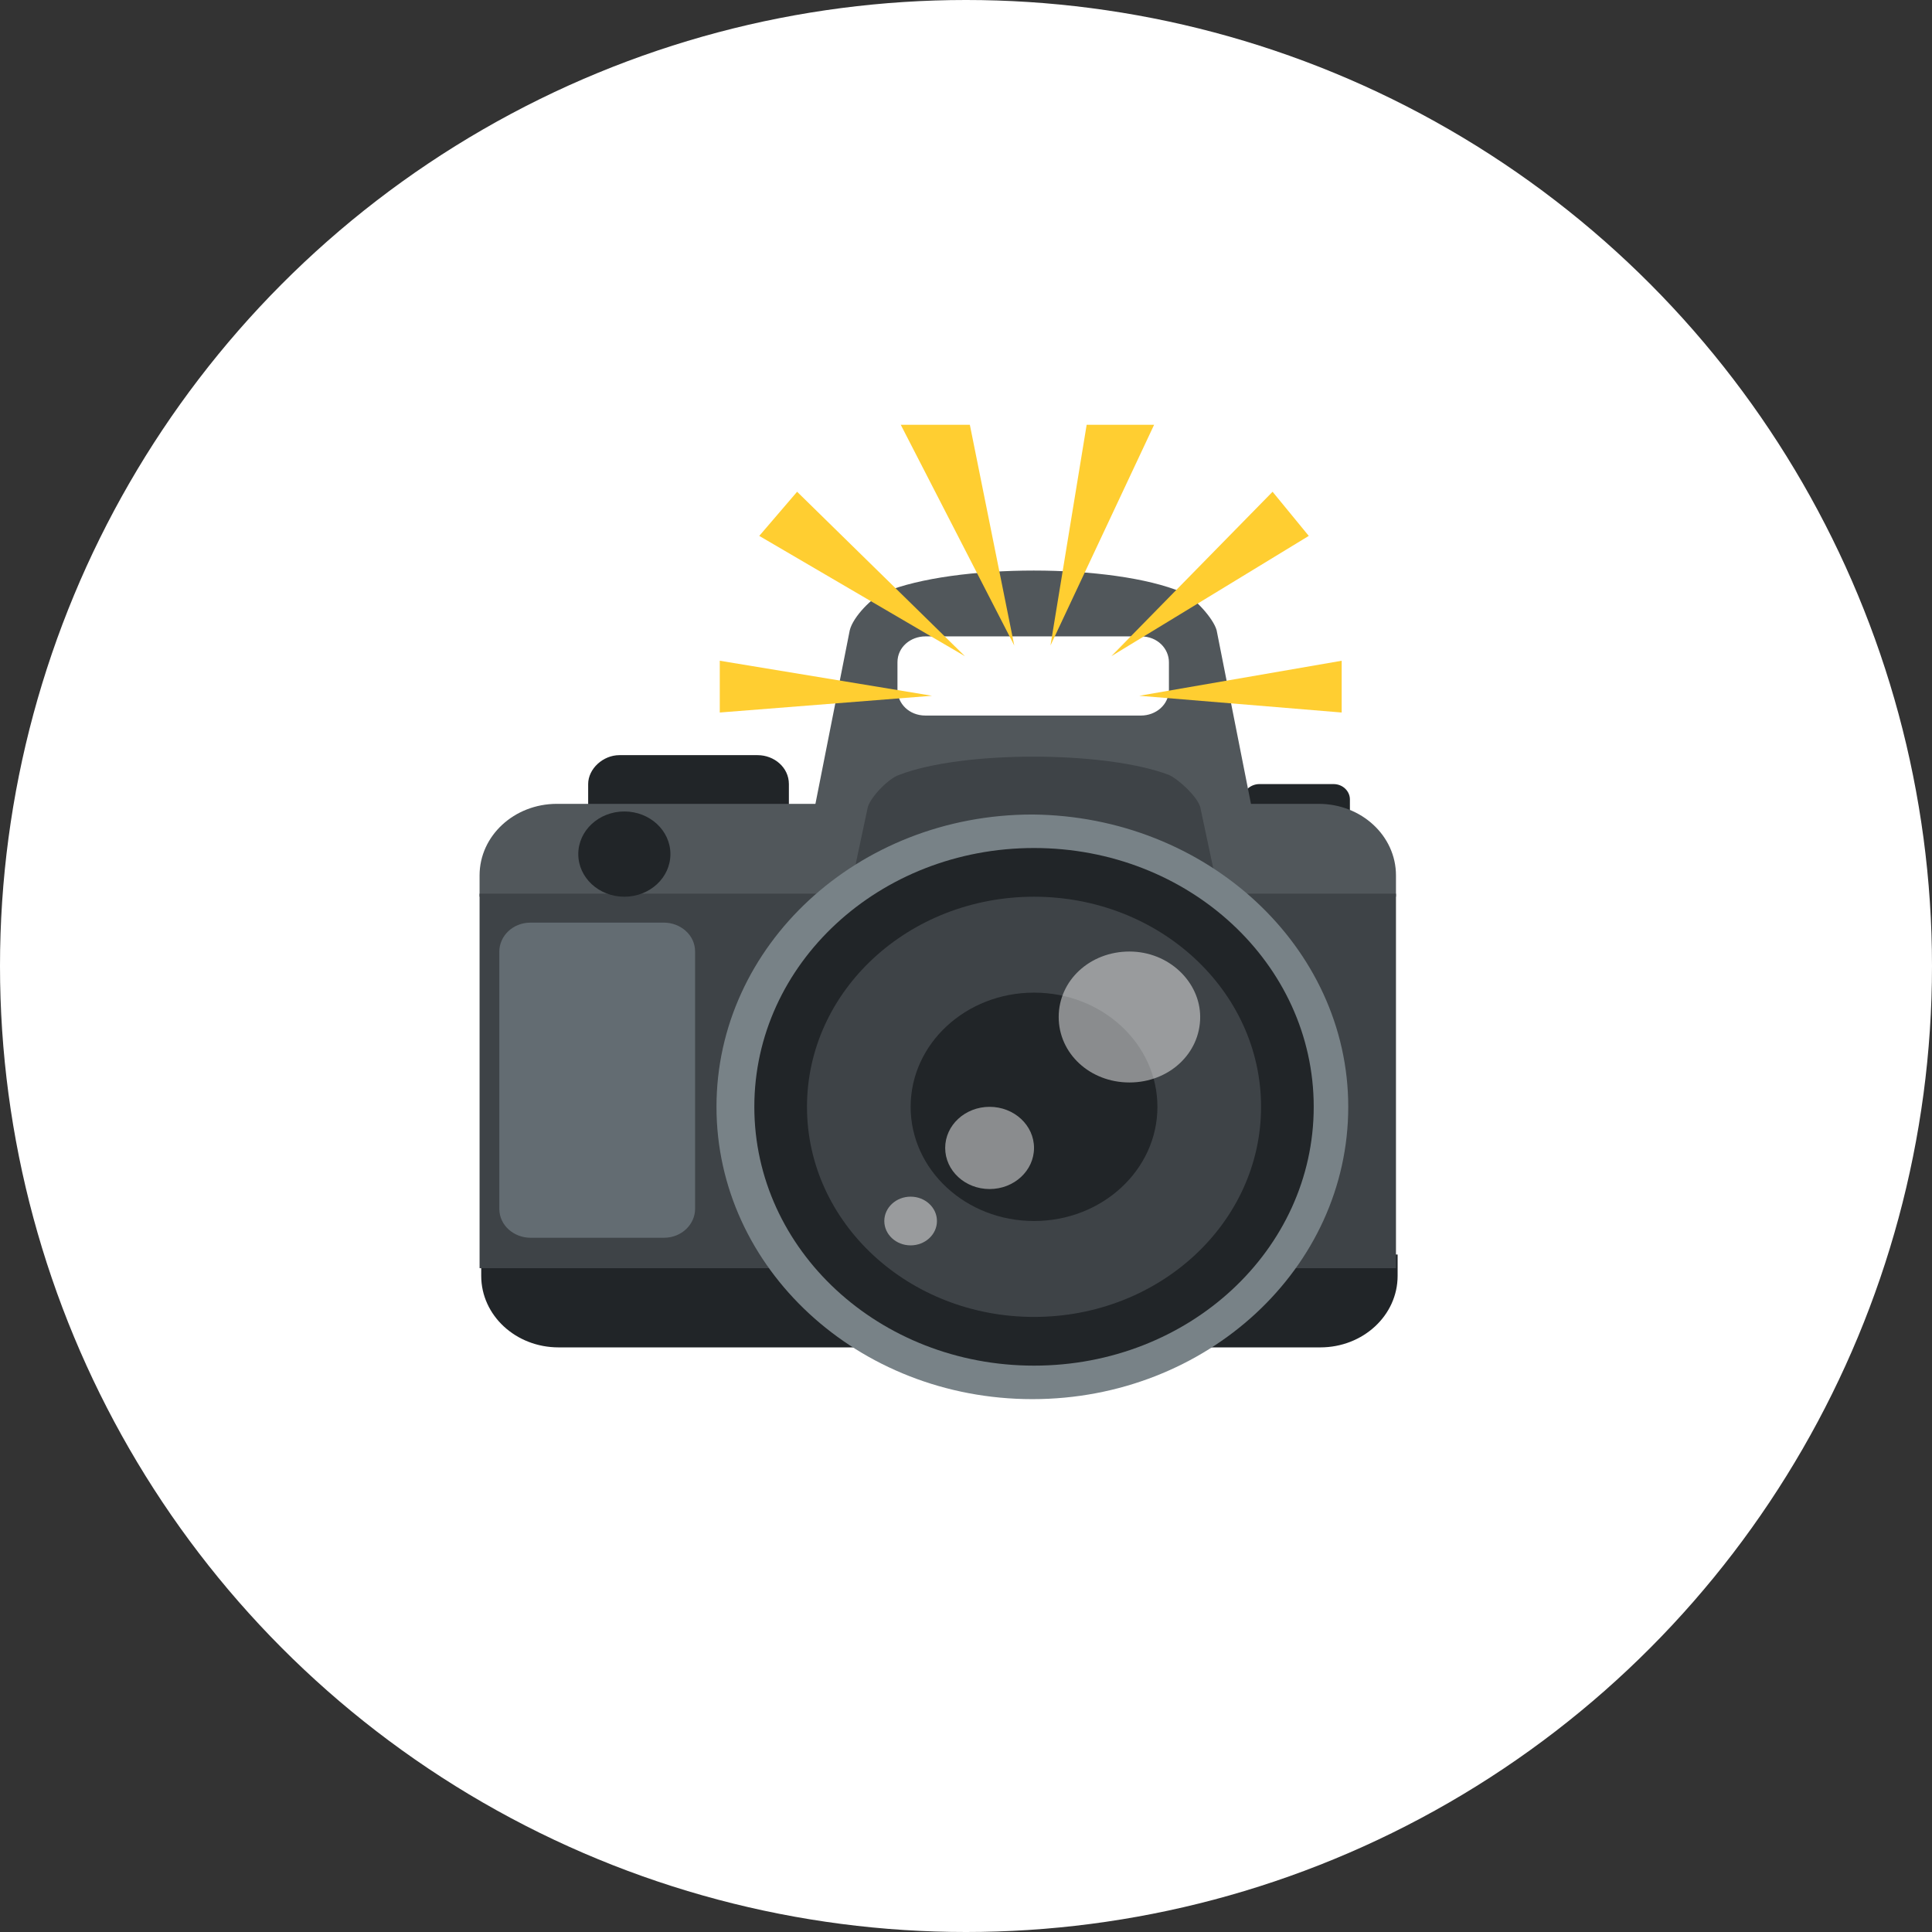 <svg width="141" height="141" viewBox="0 0 141 141" fill="none" xmlns="http://www.w3.org/2000/svg">
<rect x="0" y="0" width="141" height="141" fill="#333333" stroke="none"/>
<circle cx="70.5" cy="70.5" r="70.5" fill="white"/>
<path d="M57.574 59.89C57.574 61.001 56.613 62.001 55.292 62.001H45.206C44.005 62.001 42.925 61.112 42.925 59.89V57.223C42.925 56.112 44.005 55.112 45.206 55.112H55.292C56.493 55.112 57.574 56.001 57.574 57.223V59.89ZM98.518 59.779C98.518 60.445 97.918 60.89 97.317 60.89H91.914C91.194 60.89 90.713 60.334 90.713 59.779V58.334C90.713 57.667 91.314 57.223 91.914 57.223H97.317C98.038 57.223 98.518 57.779 98.518 58.334V59.779ZM102 93.112C102 96.001 99.478 98.334 96.357 98.334H40.764C37.642 98.334 35.12 96.001 35.12 93.112V91.556H102V93.112Z" fill="#212528"/>
<path d="M35 63.889C35 61 37.522 58.666 40.643 58.666H96.237C99.358 58.666 101.88 61 101.88 63.889V65.444H35V63.889Z" fill="#51575B"/>
<path d="M35 65.222H101.88V92.555H35V65.222Z" fill="#3E4347"/>
<path d="M92.154 63.001H58.654L62.016 46.001C62.256 45.001 63.697 43.556 64.538 43.223C69.701 41.112 81.228 41.112 86.271 43.223C87.111 43.556 88.552 45.112 88.792 46.001L92.154 63.001Z" fill="#51575B"/>
<path d="M90.594 72.999H60.335L63.337 58.888C63.577 58.111 64.898 56.777 65.619 56.555C70.181 54.777 80.627 54.777 85.31 56.555C86.031 56.888 87.352 58.111 87.592 58.888L90.594 72.999Z" fill="#3E4347"/>
<path d="M98.397 80.778C98.397 92.555 88.071 102.111 75.344 102.111C62.616 102.111 52.29 92.555 52.29 80.778C52.29 69 62.616 59.444 75.344 59.444C88.071 59.555 98.397 69.111 98.397 80.778Z" fill="#788287"/>
<path d="M95.877 80.778C95.877 91.222 86.751 99.666 75.464 99.666C64.178 99.666 55.052 91.222 55.052 80.778C55.052 70.333 64.178 61.889 75.464 61.889C86.751 61.889 95.877 70.333 95.877 80.778Z" fill="#212528"/>
<path d="M75.464 96.111C84.616 96.111 92.034 89.246 92.034 80.778C92.034 72.309 84.616 65.444 75.464 65.444C66.313 65.444 58.895 72.309 58.895 80.778C58.895 89.246 66.313 96.111 75.464 96.111Z" fill="#3E4347"/>
<path d="M75.465 89.111C80.438 89.111 84.47 85.38 84.47 80.778C84.47 76.175 80.438 72.444 75.465 72.444C70.491 72.444 66.46 76.175 66.46 80.778C66.46 85.38 70.491 89.111 75.465 89.111Z" fill="#212528"/>
<path opacity="0.5" d="M87.591 74.222C87.591 76.889 85.31 79 82.428 79C79.546 79 77.265 76.889 77.265 74.222C77.265 71.555 79.546 69.444 82.428 69.444C85.31 69.444 87.591 71.667 87.591 74.222Z" fill="#F5F5F5"/>
<path opacity="0.5" d="M72.222 86.778C74.013 86.778 75.464 85.435 75.464 83.778C75.464 82.121 74.013 80.778 72.222 80.778C70.432 80.778 68.981 82.121 68.981 83.778C68.981 85.435 70.432 86.778 72.222 86.778Z" fill="#F5F5F5"/>
<path opacity="0.5" d="M66.459 90.889C67.52 90.889 68.38 90.094 68.38 89.112C68.38 88.13 67.52 87.334 66.459 87.334C65.398 87.334 64.538 88.13 64.538 89.112C64.538 90.094 65.398 90.889 66.459 90.889Z" fill="#F5F5F5"/>
<path d="M50.729 88.222C50.729 89.334 49.769 90.334 48.448 90.334H38.722C37.522 90.334 36.441 89.445 36.441 88.222V69.445C36.441 68.334 37.401 67.334 38.722 67.334H48.448C49.649 67.334 50.729 68.222 50.729 69.445V88.222Z" fill="#636C72"/>
<path d="M45.566 65.444C47.423 65.444 48.928 64.052 48.928 62.333C48.928 60.615 47.423 59.222 45.566 59.222C43.709 59.222 42.204 60.615 42.204 62.333C42.204 64.052 43.709 65.444 45.566 65.444Z" fill="#212528"/>
<path d="M85.31 50.333C85.31 51.444 84.349 52.222 83.269 52.222H67.539C66.338 52.222 65.498 51.333 65.498 50.333V48.333C65.498 47.222 66.459 46.444 67.539 46.444H83.269C84.469 46.444 85.31 47.333 85.31 48.333V50.333Z" fill="white"/>
<path d="M81.107 47.889L95.516 39.111L92.874 35.889L81.107 47.889ZM97.917 52V48.222L83.148 50.778L97.917 52ZM84.229 31H79.306L76.665 47.111L84.229 31ZM70.421 47.889L58.174 35.889L55.412 39.111L70.421 47.889ZM70.781 31H65.738L74.023 47.111L70.781 31ZM52.53 48.222V52L68.019 50.778L52.53 48.222Z" fill="#FFCE31"/>
</svg>
